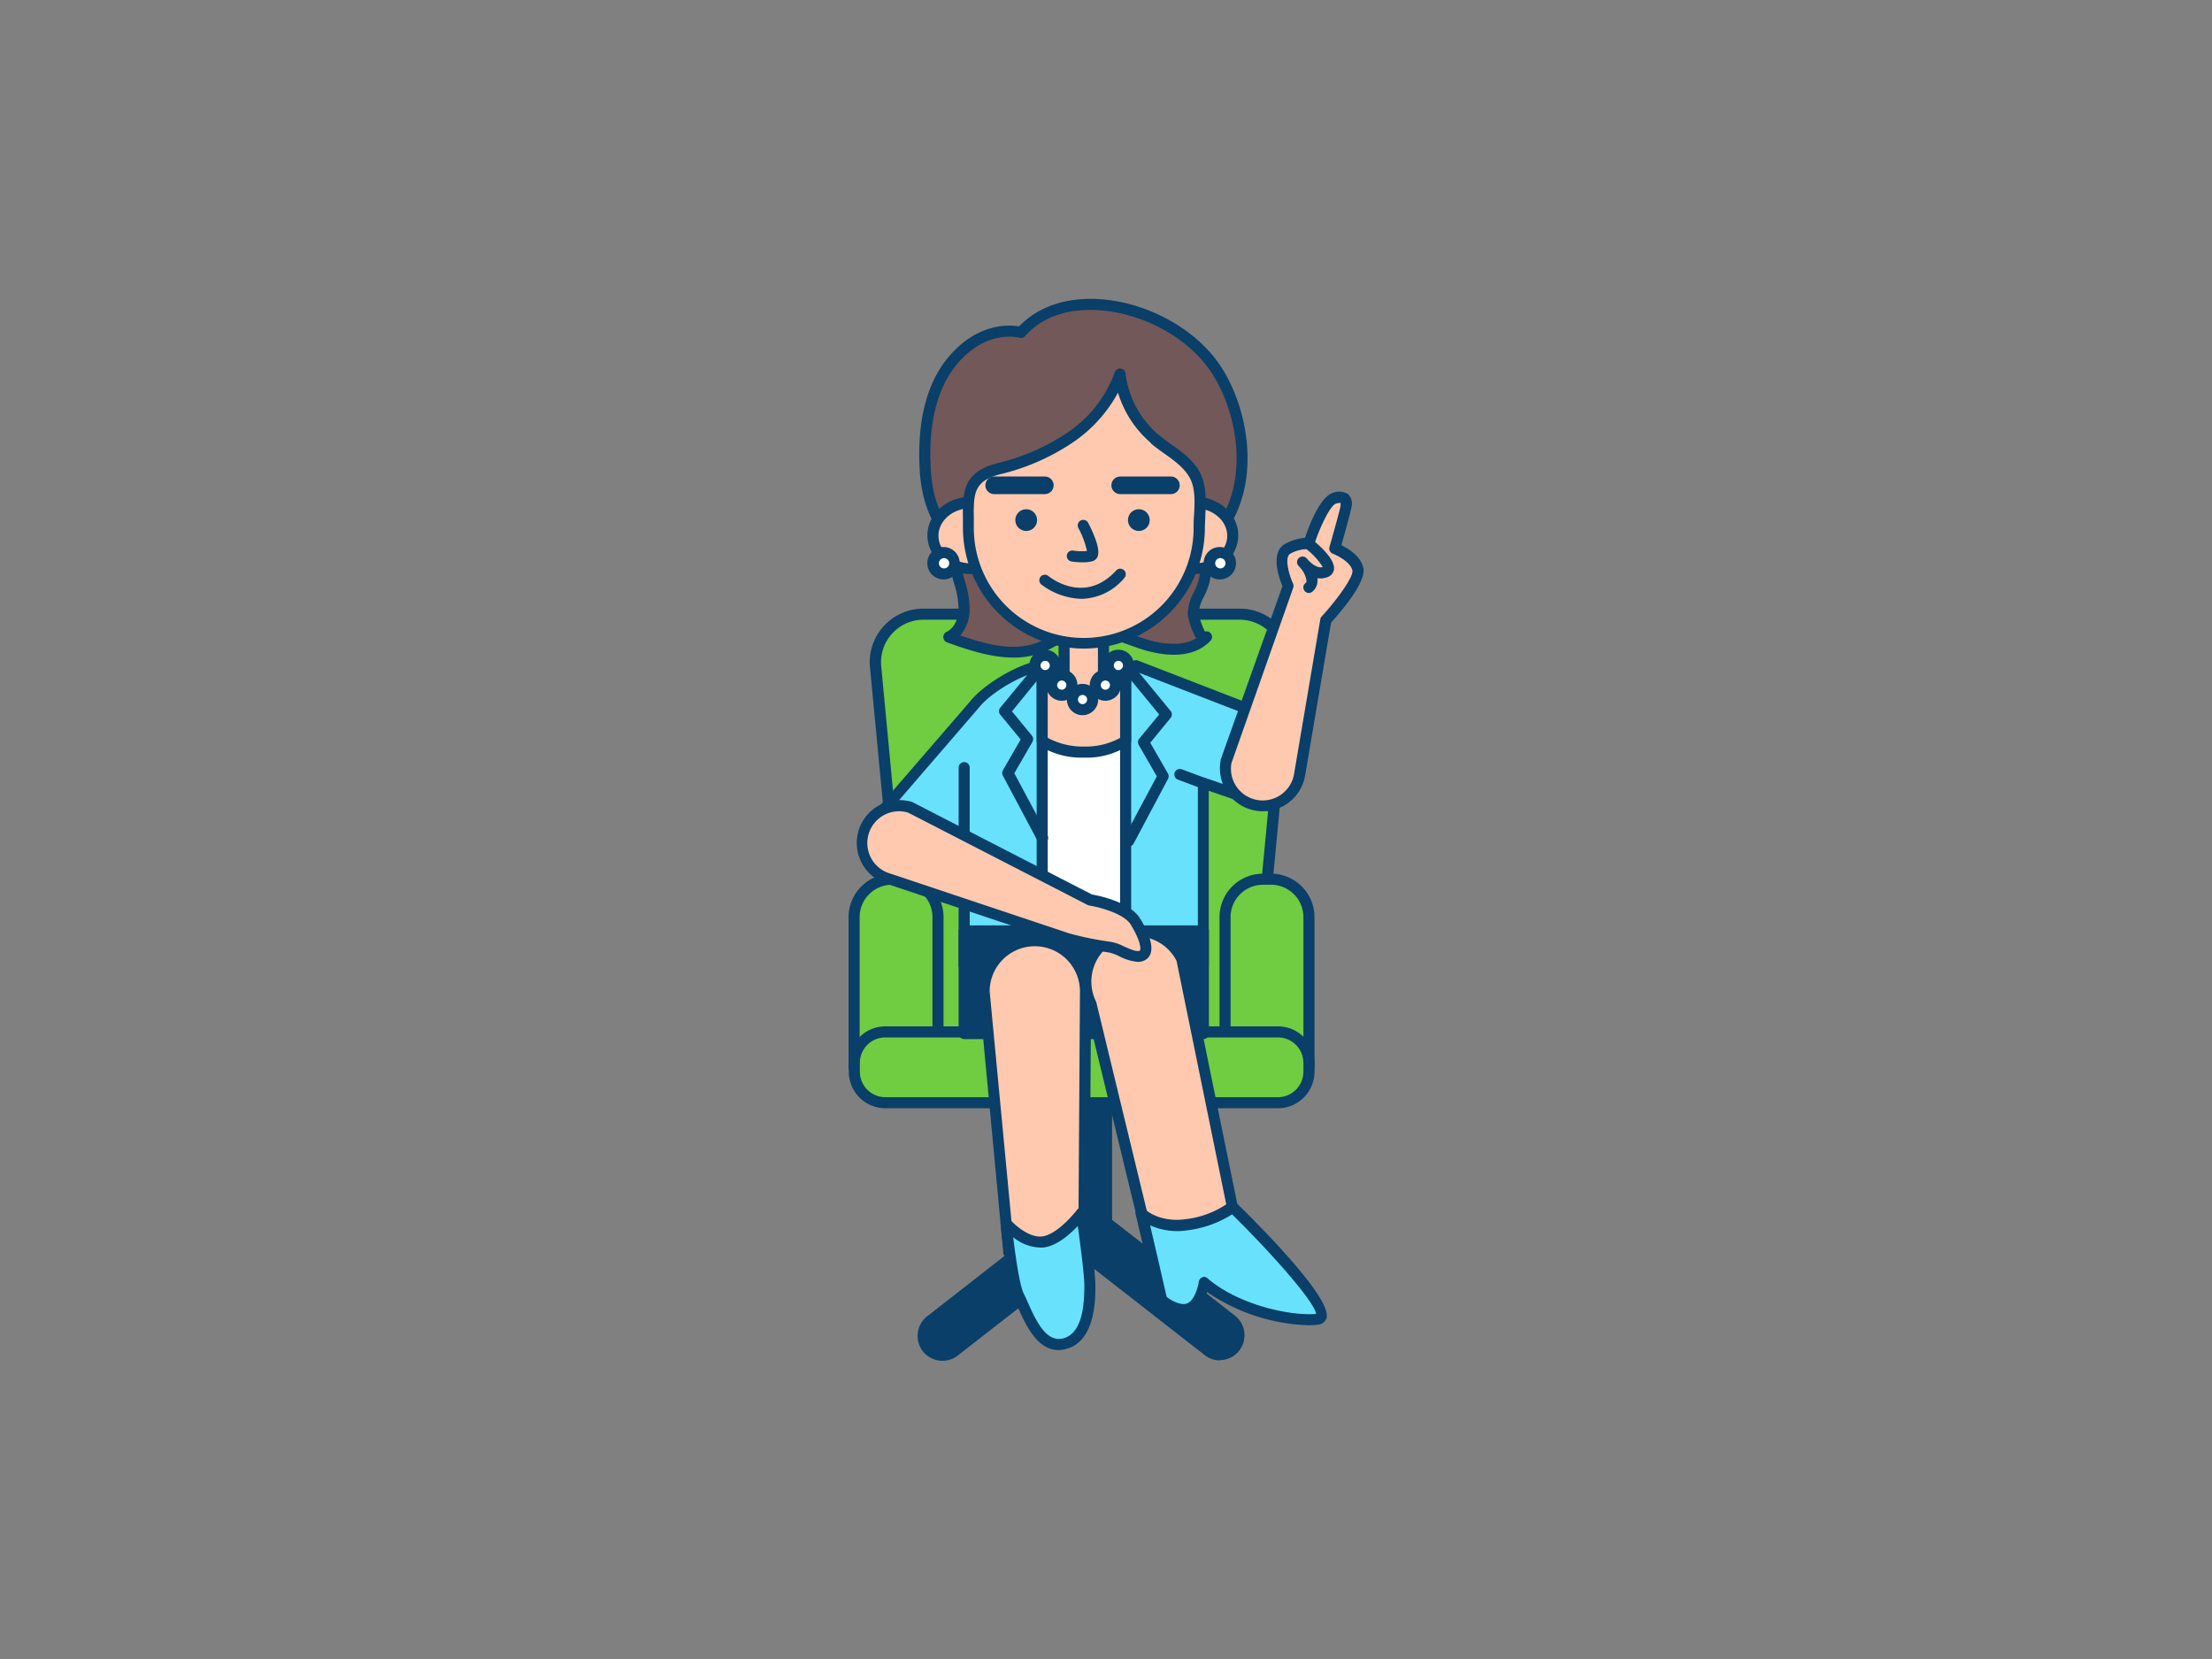 <svg xmlns="http://www.w3.org/2000/svg" viewBox="0 0 400 300"><rect x="0" y="0" width="400" height="300" fill="#808080" stroke="none"/><g id="_276_boss_outline" data-name="#276_boss_outline"><path d="M222.71,238.7l-22.59-17.63V190.3H191v30.77L168.43,238.7a3.5,3.5,0,0,0,4.31,5.52l22.83-17.82,22.84,17.82a3.5,3.5,0,1,0,4.3-5.52Z" fill="#093f68"/><path d="M220.56,246a4.44,4.44,0,0,1-2.77-1l-22.22-17.33L173.35,245a4.5,4.5,0,1,1-5.53-7.09L190,220.59V190.3a1,1,0,0,1,1-1h9.1a1,1,0,0,1,1,1v30.29l22.21,17.32h0a4.5,4.5,0,0,1-2.77,8.05Zm-25-20.56a1,1,0,0,1,.62.21L219,243.43a2.56,2.56,0,0,0,3.51-.44,2.5,2.5,0,0,0-.43-3.51l-22.59-17.62a1,1,0,0,1-.39-.78V191.3H192v29.78a1,1,0,0,1-.38.78l-22.59,17.62a2.5,2.5,0,0,0,3.07,4L195,225.61A1,1,0,0,1,195.57,225.4Z" fill="#093f68"/><path d="M167,111.06h57.23a8.68,8.68,0,0,1,8.64,9.51L225.94,193H165.21l-6.89-72.43A8.68,8.68,0,0,1,167,111.06Z" fill="#70cc40"/><path d="M225.94,194H165.21a1,1,0,0,1-1-.9l-6.89-72.44a9.69,9.69,0,0,1,9.64-10.6h57.23a9.69,9.69,0,0,1,9.64,10.6l-6.89,72.44A1,1,0,0,1,225.94,194Zm-59.82-2H225l6.81-71.53a7.7,7.7,0,0,0-7.65-8.41H167a7.7,7.7,0,0,0-7.65,8.41Z" fill="#093f68"/><path d="M161.3,159h1.47a6.85,6.85,0,0,1,6.85,6.85V193a0,0,0,0,1,0,0H154.45a0,0,0,0,1,0,0V165.84A6.85,6.85,0,0,1,161.3,159Z" fill="#70cc40"/><path d="M169.62,194H154.45a1,1,0,0,1-1-1V165.84A7.86,7.86,0,0,1,161.3,158h1.47a7.86,7.86,0,0,1,7.85,7.85V193A1,1,0,0,1,169.62,194Zm-14.17-2h13.17V165.84a5.86,5.86,0,0,0-5.85-5.85H161.3a5.86,5.86,0,0,0-5.85,5.85Z" fill="#093f68"/><path d="M228.38,159h1.47a6.85,6.85,0,0,1,6.85,6.85V193a0,0,0,0,1,0,0H221.53a0,0,0,0,1,0,0V165.84A6.85,6.85,0,0,1,228.38,159Z" fill="#70cc40"/><path d="M236.7,194H221.53a1,1,0,0,1-1-1V165.84a7.86,7.86,0,0,1,7.85-7.85h1.47a7.86,7.86,0,0,1,7.85,7.85V193A1,1,0,0,1,236.7,194Zm-14.17-2H235.7V165.84a5.86,5.86,0,0,0-5.85-5.85h-1.47a5.86,5.86,0,0,0-5.85,5.85Z" fill="#093f68"/><rect x="154.45" y="186.6" width="82.25" height="12.81" rx="5.61" fill="#70cc40"/><path d="M231.09,200.41h-71a6.62,6.62,0,0,1-6.6-6.61v-1.6a6.61,6.61,0,0,1,6.6-6.6h71a6.61,6.61,0,0,1,6.61,6.6v1.6A6.62,6.62,0,0,1,231.09,200.41Zm-71-12.81a4.6,4.6,0,0,0-4.6,4.6v1.6a4.61,4.61,0,0,0,4.6,4.61h71a4.62,4.62,0,0,0,4.61-4.61v-1.6a4.61,4.61,0,0,0-4.61-4.6Z" fill="#093f68"/><path d="M188.27,84.3c8.9-.4,17.5.37,24.31,6.9,3.51,3.36,6.47,9.2,5.08,14.18-.56,2-1.93,3.44-1.87,5.73,0,.37,1.26,5.21,2.32,4.08-2.9,3.08-7.93,2.46-11.93,1.09s-8.25-3.28-12.29-2c-1.9.6-3.53,1.85-5.37,2.63-5.34,2.29-11.46.31-16.93-1.67a5.54,5.54,0,0,0,2.77-4.91,20.33,20.33,0,0,0-1.07-5.8C172,99.66,171.46,94,174.61,90.08,177.38,86.63,184,84.49,188.27,84.3Z" fill="#725858"/><path d="M183.25,118.91c-3.95,0-8.05-1.32-12-2.75a1,1,0,0,1-.66-.89,1,1,0,0,1,.57-1c1.55-.74,2.15-2.64,2.2-4a16.28,16.28,0,0,0-.84-4.8l-.2-.71c-1.81-6.68-1.3-11.84,1.51-15.32,3.17-3.94,10.33-6,14.39-6.15l.05,1-.05-1c8.72-.39,17.79.21,25.05,7.18,3.64,3.48,6.87,9.72,5.35,15.17a12.84,12.84,0,0,1-.91,2.26,6.67,6.67,0,0,0-.93,3.18,13.48,13.48,0,0,0,1.11,3.13,1,1,0,0,1,1,1.66h0c-3.6,3.81-9.68,2.48-13,1.35l-1.55-.55c-3.4-1.21-6.92-2.46-10.12-1.46a15.48,15.48,0,0,0-2.95,1.4c-.74.41-1.51.84-2.32,1.19A14.28,14.28,0,0,1,183.25,118.91Zm-9.6-4c5.13,1.77,10.08,3,14.48,1.08a20.7,20.7,0,0,0,2.14-1.1,18.05,18.05,0,0,1,3.32-1.56c3.85-1.2,7.68.17,11.39,1.49l1.52.53c2.52.87,6.87,1.89,9.8.07a13.39,13.39,0,0,1-1.51-4.26,8.39,8.39,0,0,1,1.12-4.1,12.14,12.14,0,0,0,.79-1.92c1.29-4.66-1.59-10.11-4.81-13.2-6.72-6.45-15.31-7-23.58-6.62h0c-4.27.19-10.43,2.31-12.92,5.4s-2.77,7.52-1.14,13.55l.2.7a18,18,0,0,1,.9,5.39A7.2,7.2,0,0,1,173.65,114.89Z" fill="#093f68"/><path d="M184.64,60.12s-6-1.77-11.79,4.43c-5,5.45-6,13.49-5.52,20.62.35,5.63,2.3,10.63,6.87,14.17,3.77,2.91,8.42,4.44,13.08,5.4,11.38,2.35,28.37.5,34.71-10.95,4.45-8,2.83-19.43-2-26.88C212.69,55.63,193.11,50.45,184.64,60.12Z" fill="#725858"/><path d="M196.16,106.6a46.14,46.14,0,0,1-9.08-.88c-5.83-1.2-10.11-3-13.49-5.59-4.41-3.41-6.85-8.42-7.26-14.89-.58-9.39,1.37-16.58,5.79-21.36,5.06-5.48,10.37-5.16,12.17-4.86,3.44-3.61,8.65-5.35,14.75-4.91,8.69.63,17.45,5.55,21.79,12.25,4.69,7.24,6.9,19.14,2,27.91C217.72,103.58,206.12,106.6,196.16,106.6ZM182.52,60.88c-2.05,0-5.52.66-8.93,4.35-4,4.37-5.81,11.06-5.26,19.88.37,6,2.49,10.35,6.49,13.44,3.12,2.42,7.15,4.07,12.66,5.21,10.05,2.07,27.3,1,33.64-10.46,4.47-8.08,2.4-19.12-2-25.85-4-6.2-12.17-10.76-20.27-11.34-5.7-.43-10.49,1.24-13.49,4.67a1,1,0,0,1-1,.3A7.65,7.65,0,0,0,182.52,60.88Z" fill="#093f68"/><path d="M232,130.68l-26.63-10.3.11.33a9.89,9.89,0,0,0-2.49-.33H189c-3.5,0-10.27,3.86-12.79,7l-20,23.14,13.94,7.14,4.19-5.65v22.51h43.25s0-32.47,0-32.93l11.81,4.07Z" fill="#68e1fd"/><path d="M217.61,175.56H174.35a1,1,0,0,1-1-1V155.08L171,158.29a1,1,0,0,1-1.25.3l-13.95-7.14a1,1,0,0,1-.3-1.55l20-23.14c2.55-3.2,9.59-7.38,13.55-7.38h14a11.41,11.41,0,0,1,1.83.16,1,1,0,0,1,.91-.09l26.63,10.3a1,1,0,0,1,.62,1.1l-2.59,15a1,1,0,0,1-.47.69,1,1,0,0,1-.84.09L218.58,143c0,6,0,28.63,0,31.53a1,1,0,0,1-.3.71A1,1,0,0,1,217.61,175.56Zm-42.26-2h41.26c0-11.35,0-31.36,0-31.9a1,1,0,0,1,1.32-1l10.7,3.69,2.25-13.05-25-9.68a1,1,0,0,1-.63,0,8.66,8.66,0,0,0-2.23-.3H189c-3.08,0-9.59,3.61-12,6.66l-19.16,22.21,12.05,6.17,3.68-5a1,1,0,0,1,1.12-.36,1,1,0,0,1,.68,1Z" fill="#093f68"/><path d="M174.35,153.05a1,1,0,0,1-1-1V138.81a1,1,0,0,1,2,0v13.24A1,1,0,0,1,174.35,153.05Z" fill="#093f68"/><rect x="188.46" y="120.38" width="15.08" height="54.18" fill="#fff"/><path d="M203.55,175.56H188.46a1,1,0,0,1-1-1V120.38a1,1,0,0,1,1-1h15.09a1,1,0,0,1,1,1v54.18A1,1,0,0,1,203.55,175.56Zm-14.09-2h13.09V121.38H189.46Z" fill="#093f68"/><path d="M203.55,120.38v13.56a13,13,0,0,1-7.5,2,13.46,13.46,0,0,1-7.59-2V120.38Z" fill="#ffc9b0"/><path d="M196.05,137a14.36,14.36,0,0,1-8.18-2.21,1,1,0,0,1-.41-.8V120.38a1,1,0,0,1,1-1h15.09a1,1,0,0,1,1,1v13.56a1,1,0,0,1-.4.79A13.83,13.83,0,0,1,196.05,137Zm-6.59-3.57a13.46,13.46,0,0,0,6.59,1.57,13,13,0,0,0,6.5-1.56v-12H189.46Z" fill="#093f68"/><path d="M188.46,152.51a1,1,0,0,1-.88-.53l-6.22-11.7a1,1,0,0,1,0-1l3.21-5.56-3.69-4.48a1,1,0,0,1,0-1.27l6.8-8.25a1,1,0,1,1,1.54,1.27L183,128.64l3.6,4.38a1,1,0,0,1,.1,1.13l-3.28,5.68,6,11.21a1,1,0,0,1-.88,1.47Z" fill="#093f68"/><path d="M204.07,153.07a1,1,0,0,1-.88-1.47l6-11.21-3.27-5.68a1,1,0,0,1,.09-1.14l3.61-4.37-6.28-7.63a1,1,0,0,1,.14-1.4,1,1,0,0,1,1.41.13l6.79,8.26a1,1,0,0,1,0,1.27L208,134.31l3.2,5.56a1,1,0,0,1,0,1L205,152.54A1,1,0,0,1,204.07,153.07Z" fill="#093f68"/><polyline points="192.42 122.06 192.42 115.35 199.54 115.35 199.54 122.06" fill="#ffc9b0"/><path d="M199.54,123.06a1,1,0,0,1-1-1v-5.71h-5.12v5.71a1,1,0,1,1-2,0v-6.71a1,1,0,0,1,1-1h7.12a1,1,0,0,1,1,1v6.71A1,1,0,0,1,199.54,123.06Z" fill="#093f68"/><ellipse cx="175.62" cy="96.85" rx="6.92" ry="5.96" fill="#ffc9b0"/><path d="M175.62,103.81c-4.36,0-7.92-3.12-7.92-7s3.56-7,7.92-7,7.92,3.13,7.92,7S180,103.81,175.62,103.81Zm0-11.93c-3.26,0-5.92,2.23-5.92,5s2.66,5,5.92,5,5.92-2.23,5.92-5S178.89,91.88,175.62,91.88Z" fill="#093f68"/><ellipse cx="215.97" cy="96.85" rx="6.92" ry="5.96" fill="#ffc9b0"/><path d="M216,103.81c-4.37,0-7.92-3.12-7.92-7s3.55-7,7.92-7,7.92,3.13,7.92,7S220.34,103.81,216,103.81Zm0-11.93c-3.27,0-5.92,2.23-5.92,5s2.65,5,5.92,5,5.92-2.23,5.92-5S219.23,91.88,216,91.88Z" fill="#093f68"/><path d="M208.63,79.21a18.14,18.14,0,0,1-6.12-11.56,23.36,23.36,0,0,1-8.74,11.27,39.85,39.85,0,0,1-13.2,5.8c-6.16,1.6-5.46,5.18-5.46,10.69a20.87,20.87,0,0,0,41.74,0c0-2.9.63-6.45-.61-9.15-1.43-3.09-4.84-4.74-7.34-6.82Z" fill="#ffc9b0"/><path d="M196,117.28a21.89,21.89,0,0,1-21.87-21.87c0-.52,0-1,0-1.52-.06-4.75-.11-8.49,6.22-10.13a38.6,38.6,0,0,0,12.87-5.66,22.31,22.31,0,0,0,8.37-10.77,1,1,0,0,1,1.95.21,17.15,17.15,0,0,0,5.77,10.92h0l.25.21c.66.55,1.38,1.06,2.14,1.6,2.12,1.52,4.32,3.08,5.48,5.57,1,2.26.9,5,.78,7.38,0,.76-.08,1.49-.08,2.19A21.89,21.89,0,0,1,196,117.28ZM202.17,71a25.48,25.48,0,0,1-7.82,8.77,40.17,40.17,0,0,1-13.53,6c-4.81,1.25-4.78,3.56-4.72,8.17,0,.5,0,1,0,1.55a19.87,19.87,0,0,0,39.74,0c0-.73,0-1.5.08-2.29.12-2.27.24-4.63-.6-6.44-.93-2-2.91-3.42-4.83-4.78-.75-.54-1.53-1.1-2.24-1.69L208,80h0A19.28,19.28,0,0,1,202.17,71Z" fill="#093f68"/><circle cx="185.57" cy="94.05" r="1.97" fill="#093f68"/><circle cx="205.94" cy="94.05" r="1.97" fill="#093f68"/><path d="M195.74,101.69a13.38,13.38,0,0,1-2-.16,1,1,0,0,1-.81-1.16,1,1,0,0,1,1.15-.81,9.8,9.8,0,0,0,2.48.08A16.2,16.2,0,0,0,195,95.47a1,1,0,0,1,1.78-.92c.89,1.71,2.29,4.78,1.68,6.14a1.43,1.43,0,0,1-1,.82A7.05,7.05,0,0,1,195.74,101.69Z" fill="#093f68"/><path d="M188.94,89.35h-9.16a1.59,1.59,0,0,1,0-3.18h9.16a1.59,1.59,0,0,1,0,3.18Z" fill="#093f68"/><path d="M211.74,89.35h-9.17a1.59,1.59,0,0,1,0-3.18h9.17a1.59,1.59,0,0,1,0,3.18Z" fill="#093f68"/><path d="M195.55,108.29a12.61,12.61,0,0,1-7.25-2.6,1,1,0,0,1-.12-1.41,1,1,0,0,1,1.4-.12h0c.27.21,6.52,5.27,12.26-1a1,1,0,1,1,1.47,1.36A10.33,10.33,0,0,1,195.55,108.29Z" fill="#093f68"/><rect x="174.36" y="168.34" width="43.25" height="18.56" fill="#093f68"/><path d="M217.61,187.9H174.35a1,1,0,0,1-1-1V168.34a1,1,0,0,1,1-1h43.26a1,1,0,0,1,1,1V186.9A1,1,0,0,1,217.61,187.9Zm-42.26-2h41.26V169.34H175.35Z" fill="#093f68"/><path d="M182.44,226.51,196,225l.3-45.71a9.16,9.16,0,0,0-9.16-9.15h0a9.16,9.16,0,0,0-9.16,9.15Z" fill="#ffc9b0"/><path d="M182.44,227.51a1,1,0,0,1-.63-.22,1,1,0,0,1-.37-.68L177,179.36a10.16,10.16,0,1,1,20.31-.1L197,225a1,1,0,0,1-.89,1l-13.54,1.55Zm4.68-56.4a8.17,8.17,0,0,0-8.16,8.15l4.38,46.15L195,224.07l.29-44.81A8.17,8.17,0,0,0,187.12,171.11Z" fill="#093f68"/><path d="M209.05,230.08l15.55-3.3-10.89-53.34a9.17,9.17,0,0,0-12.26-4.16h0a9.16,9.16,0,0,0-4.16,12.27Z" fill="#ffc9b0"/><path d="M209.05,231.08a1,1,0,0,1-1-.76l-11.74-48.43a10.17,10.17,0,0,1,4.67-13.5,10.16,10.16,0,0,1,13.6,4.61.75.75,0,0,1,.08.24l10.89,53.34a1,1,0,0,1-.77,1.18l-15.55,3.3A.75.75,0,0,1,209.05,231.08Zm-3.56-61.75a8.17,8.17,0,0,0-7.3,11.77.86.86,0,0,1,.07.21l11.53,47.59L223.42,226l-10.66-52.24a8.11,8.11,0,0,0-4.64-4A8.2,8.2,0,0,0,205.49,169.33Z" fill="#093f68"/><circle cx="170.62" cy="101.85" r="1.92" fill="#fff"/><path d="M170.62,104.78a2.93,2.93,0,1,1,2.93-2.93A2.93,2.93,0,0,1,170.62,104.78Zm0-3.85a.93.93,0,0,0,0,1.85.93.93,0,1,0,0-1.85Z" fill="#093f68"/><circle cx="220.58" cy="101.85" r="1.92" fill="#fff"/><path d="M220.58,104.78a2.93,2.93,0,1,1,2.93-2.93A2.93,2.93,0,0,1,220.58,104.78Zm0-3.85a.93.93,0,0,0,0,1.85.93.93,0,1,0,0-1.85Z" fill="#093f68"/><circle cx="191.99" cy="123.89" r="1.83" fill="#fff"/><path d="M192,126.72a2.83,2.83,0,1,1,2.83-2.83A2.83,2.83,0,0,1,192,126.72Zm0-3.66a.83.83,0,1,0,.83.83A.83.83,0,0,0,192,123.06Z" fill="#093f68"/><circle cx="199.89" cy="123.89" r="1.83" fill="#fff"/><path d="M199.89,126.72a2.83,2.83,0,1,1,2.83-2.83A2.83,2.83,0,0,1,199.89,126.72Zm0-3.66a.83.83,0,1,0,.83.83A.83.83,0,0,0,199.89,123.06Z" fill="#093f68"/><circle cx="188.97" cy="120.34" r="1.83" fill="#fff"/><path d="M189,123.17a2.84,2.84,0,1,1,2.83-2.83A2.84,2.84,0,0,1,189,123.17Zm0-3.67a.85.85,0,0,0-.84.84.84.84,0,0,0,.84.83.83.83,0,0,0,.83-.83A.84.84,0,0,0,189,119.5Z" fill="#093f68"/><circle cx="202.24" cy="120.34" r="1.83" fill="#fff"/><path d="M202.24,123.17a2.84,2.84,0,1,1,2.83-2.83A2.83,2.83,0,0,1,202.24,123.17Zm0-3.67a.84.84,0,0,0-.83.84.83.83,0,1,0,1.66,0A.84.84,0,0,0,202.24,119.5Z" fill="#093f68"/><circle cx="195.76" cy="126.5" r="1.83" fill="#fff"/><path d="M195.76,129.33a2.83,2.83,0,1,1,2.83-2.83A2.84,2.84,0,0,1,195.76,129.33Zm0-3.66a.83.83,0,1,0,0,1.66.83.83,0,1,0,0-1.66Z" fill="#093f68"/><path d="M245.54,103c-.38-2.38-4.18-3.84-4.18-3.84s1.9-6.66,2-7.55.25-2.15-2-1.54-4.67,8.27-4.67,8.27-1.14-.41-3.7.82,0,6.79,0,6.79l-11.28,31.76A6.74,6.74,0,1,0,235,140.16l4.75-28h0S245.92,105.43,245.54,103Z" fill="#ffc9b0"/><path d="M228.34,146.7a7.34,7.34,0,0,1-1.39-.13,7.75,7.75,0,0,1-6.23-9s0-.11,0-.16L231.91,106c-.62-1.49-2.35-6.3.64-7.73a8.61,8.61,0,0,1,3.43-1c.83-2.46,2.8-7.55,5.13-8.17a3,3,0,0,1,2.71.29,2.51,2.51,0,0,1,.56,2.35c-.11.77-1.27,4.89-1.82,6.85,1.3.64,3.62,2.07,4,4.25h0c.41,2.55-4.14,7.85-5.86,9.74l-4.7,27.7A7.77,7.77,0,0,1,228.34,146.7Zm-5.66-8.7A5.74,5.74,0,0,0,234,140l4.75-28a1,1,0,0,1,.24-.51c2.84-3.09,5.75-7.16,5.57-8.3h0c-.24-1.47-2.7-2.74-3.55-3.07a1,1,0,0,1-.6-1.2c.73-2.55,1.91-6.82,2-7.42a4.06,4.06,0,0,0,0-.56,3.12,3.12,0,0,0-.82.13c-1,.28-2.9,4.15-4,7.6a1,1,0,0,1-1.29.64h-.2a6.55,6.55,0,0,0-2.73.79c-1.19.57-.28,3.84.47,5.47a1,1,0,0,1,0,.76Z" fill="#093f68"/><path d="M236.69,98.38s5.18,4.16,3,5-4.17-1.78-4.17-1.78,2.92,3.08,1.14,4.59" fill="#ffc9b0"/><path d="M236.69,107.23a1,1,0,0,1-.65-1.76.56.56,0,0,0,.22-.44,4.47,4.47,0,0,0-1.13-2.35c-.22-.24-.35-.41-.38-.43a1,1,0,0,1,.15-1.37,1,1,0,0,1,1.37.07s.18.19.35.39c.5.52,1.57,1.48,2.58,1.2a12.72,12.72,0,0,0-3.14-3.38,1,1,0,0,1,1.25-1.56c1.27,1,4.18,3.57,3.91,5.38a1.71,1.71,0,0,1-1.12,1.36,3.31,3.31,0,0,1-1.86.21,3.75,3.75,0,0,1,0,.58,2.57,2.57,0,0,1-.93,1.87A1,1,0,0,1,236.69,107.23Zm2.55-4.51h0Z" fill="#093f68"/><path d="M205.35,166.66c-1.75-2.9-8.21-3.94-8.21-3.94L164.59,146a6.74,6.74,0,0,0-8.36,4.59h0a6.75,6.75,0,0,0,4.58,8.36L193,169.69a63.86,63.86,0,0,0,7.39,1.52c1.54,0,4.28,2.15,5.93,1.65S207.1,169.57,205.35,166.66Z" fill="#ffc9b0"/><path d="M205.77,173.94a9.1,9.1,0,0,1-3.35-1,7.14,7.14,0,0,0-2-.72,59.45,59.45,0,0,1-7.62-1.55L160.5,159.87A7.74,7.74,0,0,1,164.87,145l.17.07,32.42,16.68c1.21.21,6.91,1.35,8.74,4.39,1.73,2.87,2.35,5,1.83,6.37a2.1,2.1,0,0,1-1.4,1.29A2.76,2.76,0,0,1,205.77,173.94ZM162.7,146.7A5.75,5.75,0,0,0,161.09,158l32.25,10.78a56.3,56.3,0,0,0,7.08,1.47,8,8,0,0,1,2.82.89c1,.44,2.21,1,2.8.8.09,0,.1-.05.12-.1.16-.42,0-1.86-1.67-4.62h0c-1.24-2.06-5.84-3.21-7.51-3.47a1.18,1.18,0,0,1-.3-.1l-32.46-16.7A5.74,5.74,0,0,0,162.7,146.7Z" fill="#093f68"/><path d="M206.35,219.38s2.82,2.82,8.23,2.07a17.34,17.34,0,0,0,8.28-3.18s20.23,19.81,15.34,20.32-14.69-1.68-20.52-6.7c0,0-.63,4.37-3.18,4.84-2.14.39-4.52-1.68-4.52-1.68S207.08,222.42,206.35,219.38Z" fill="#68e1fd"/><path d="M236.74,239.65a34.39,34.39,0,0,1-18.45-6c-.49,1.55-1.52,3.68-3.61,4.06-2.54.47-5.07-1.66-5.35-1.9a1,1,0,0,1-.32-.53c0-.13-2.91-12.66-3.64-15.66a1,1,0,0,1,.49-1.11,1,1,0,0,1,1.19.16h0c.1.1,2.59,2.46,7.39,1.79a16.7,16.7,0,0,0,7.78-3,1,1,0,0,1,1.34.05c5.29,5.18,17.45,17.58,16.3,20.89a1.74,1.74,0,0,1-1.56,1.14A15,15,0,0,1,236.74,239.65Zm-19.06-8.76a1,1,0,0,1,.65.24C223.94,236,233.42,238,238,237.6c-.31-2.2-7.86-10.78-15.2-18a19.65,19.65,0,0,1-8,2.87,12.12,12.12,0,0,1-6.83-.89c1,4.17,2.62,11.32,3,12.94.72.56,2.24,1.48,3.44,1.26,1.5-.28,2.23-3.05,2.37-4a1,1,0,0,1,.64-.8A1,1,0,0,1,217.68,230.89Z" fill="#093f68"/><path d="M217.58,142.62a.83.83,0,0,1-.35-.06L213.06,141a1,1,0,1,1,.7-1.87l4.16,1.55a1,1,0,0,1-.34,1.93Z" fill="#093f68"/><path d="M181.94,221.25s1.06,10.81,2.33,13.2,3.38,9.57,8,8.59,4.79-7.61,4.79-10.56-1.51-13.1-1.51-13.1-3.76,5-7.11,5.23S181.94,221.25,181.94,221.25Z" fill="#68e1fd"/><path d="M191.4,244.13c-3.93,0-6-4.76-7.32-7.7-.26-.6-.49-1.12-.7-1.51-1.32-2.5-2.33-12.45-2.44-13.57a1,1,0,0,1,1.75-.76s2.9,3.25,5.69,3c2.38-.19,5.42-3.55,6.4-4.83a1,1,0,0,1,1.78.46c.06.41,1.52,10.24,1.52,13.24,0,2.56,0,10.35-5.58,11.54A5.33,5.33,0,0,1,191.4,244.13Zm-8.18-20.4c.48,4.06,1.23,8.92,1.93,10.25.23.43.48,1,.76,1.64,1.58,3.59,3.35,7,6.17,6.44,3.58-.76,4-5.83,4-9.58,0-2-.75-7.64-1.18-10.78-1.51,1.59-3.94,3.71-6.36,3.9A8.11,8.11,0,0,1,183.22,223.73Z" fill="#093f68"/></g></svg>